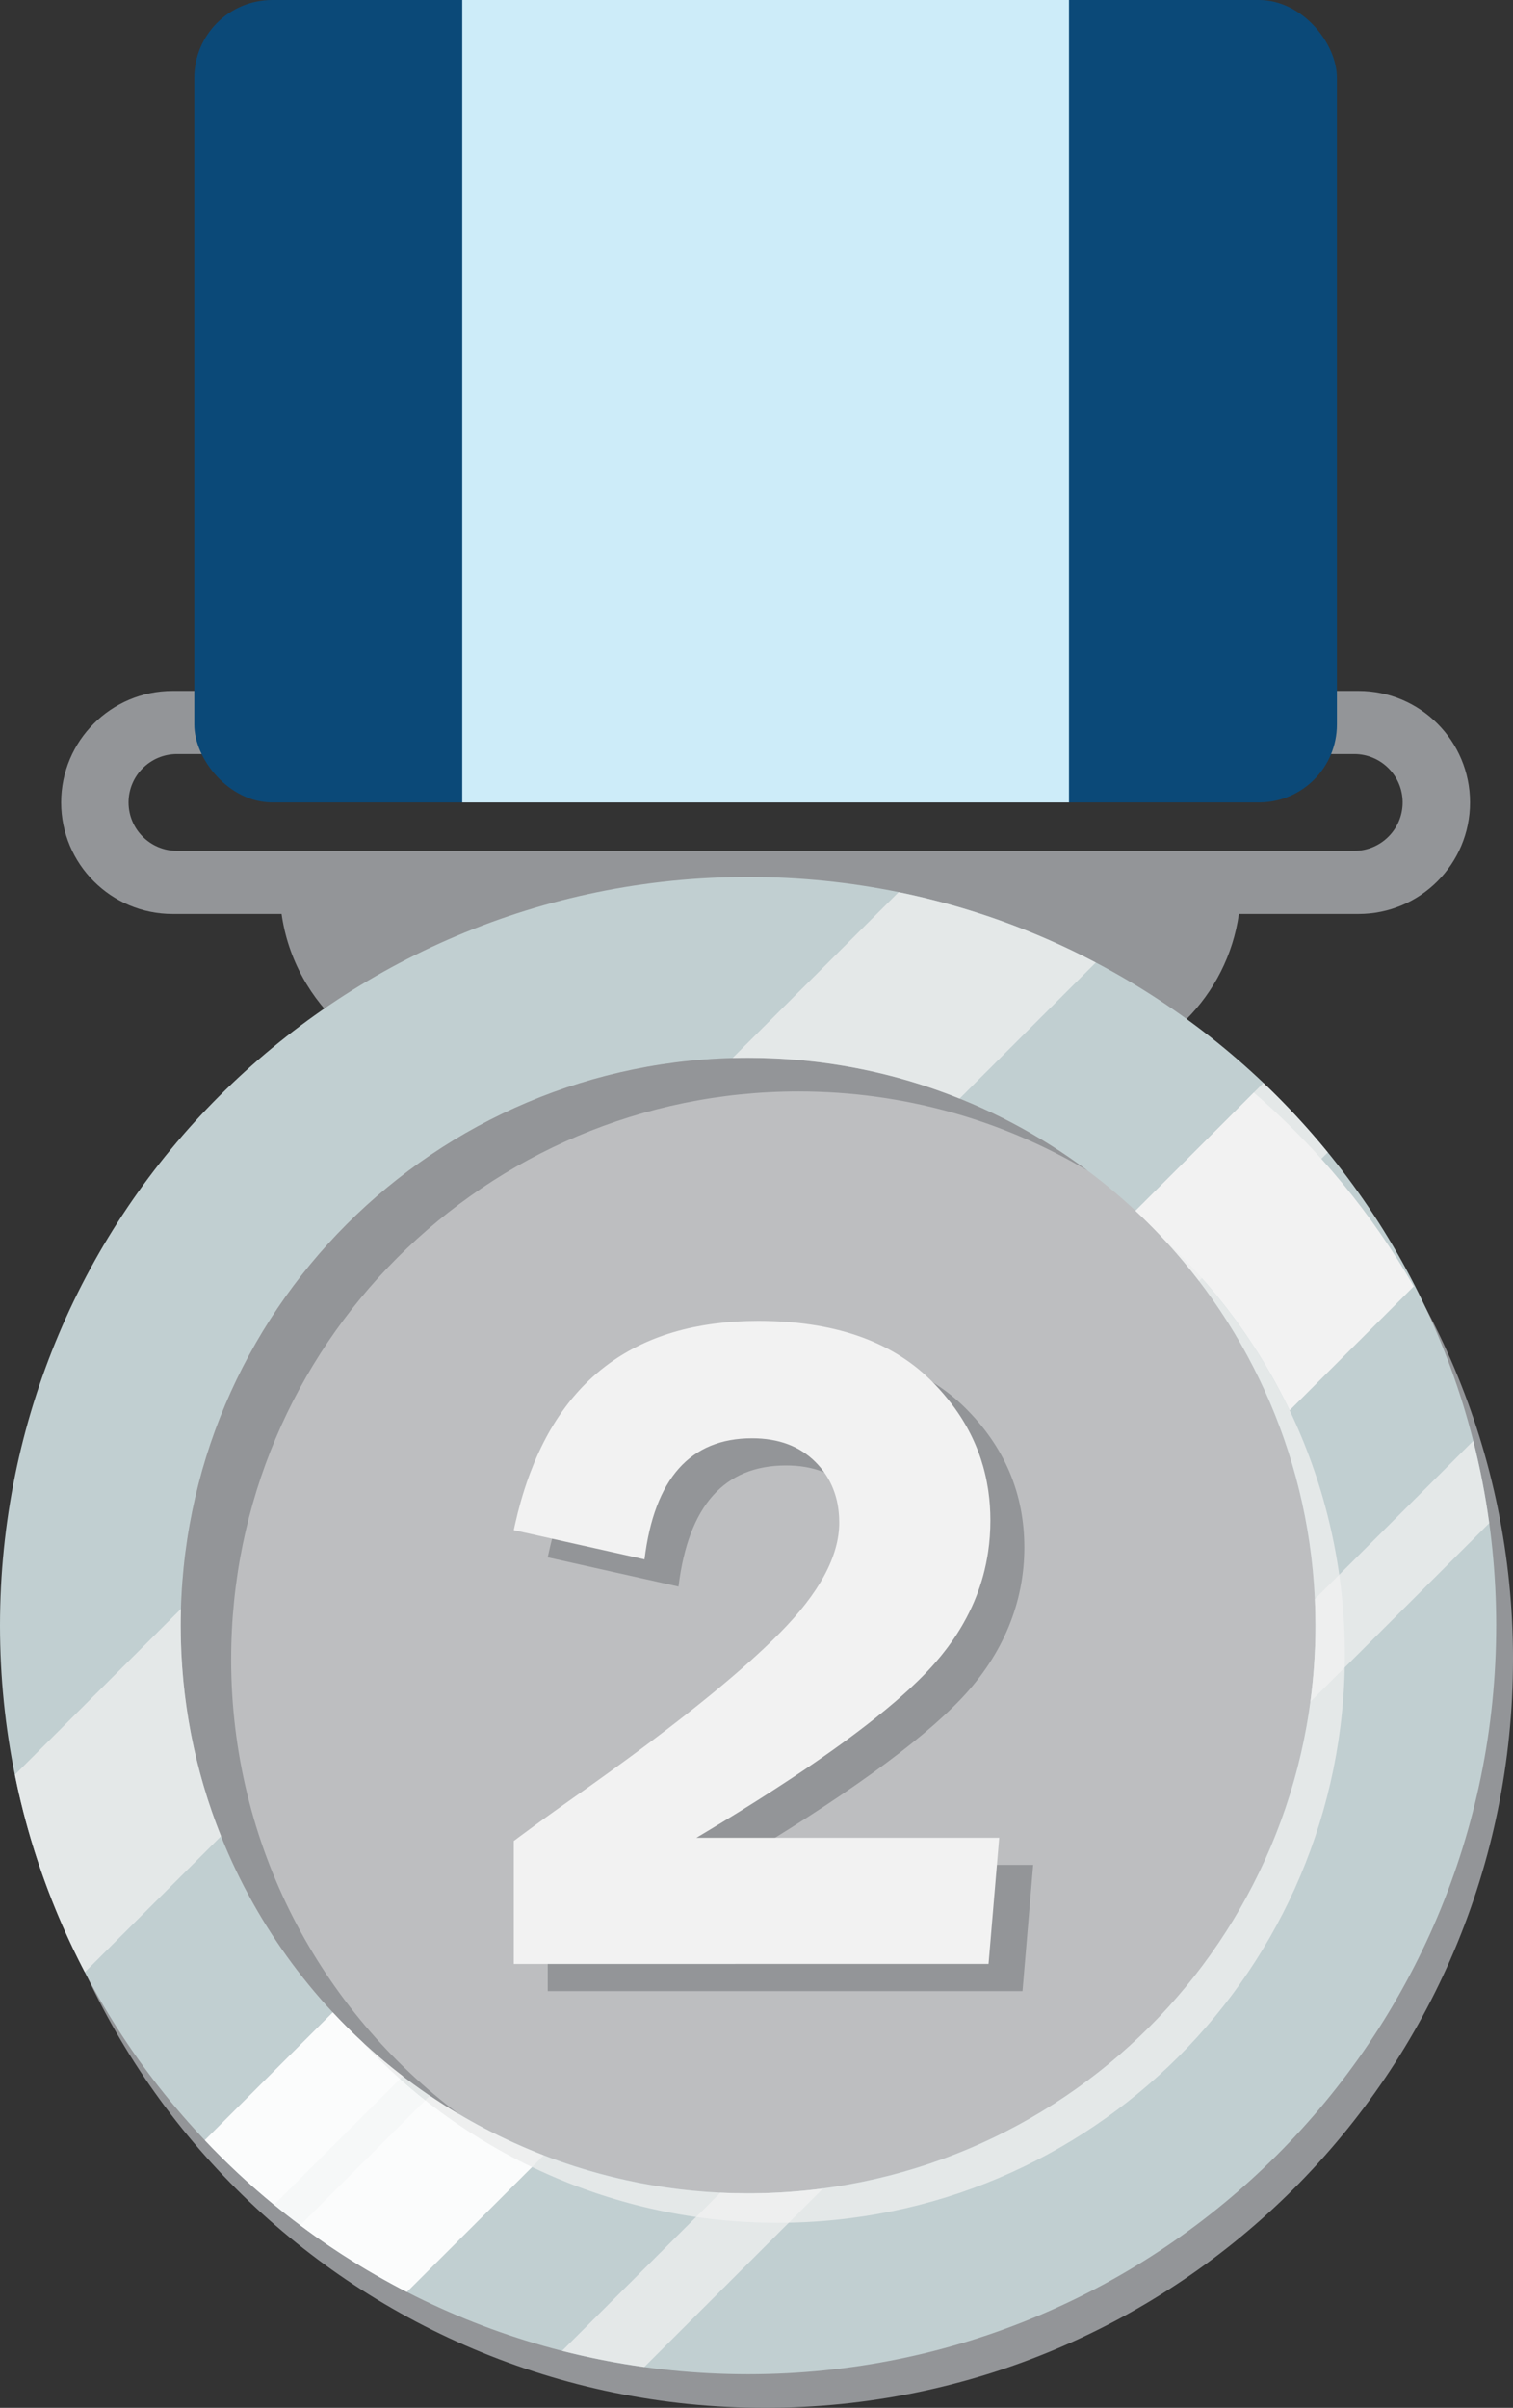 <?xml version="1.0" encoding="UTF-8"?>
<svg id="Layer_1" data-name="Layer 1" xmlns="http://www.w3.org/2000/svg" viewBox="0 0 777.08 1235.79">
  <rect x="0" y="0" width="777.08" height="1235.79" fill="#333333" stroke="none"/>
  <defs>
    <style>
      .cls-1 {
        fill: #cdecf9;
      }

      .cls-2 {
        fill: #939598;
      }

      .cls-3 {
        opacity: .7;
      }

      .cls-3, .cls-4 {
        fill: #f2f2f2;
      }

      .cls-5 {
        fill: #c1cfd1;
      }

      .cls-6 {
        fill: #bdbec0;
      }

      .cls-7 {
        fill: #fff;
        opacity: .85;
      }

      .cls-8 {
        fill: #0b4978;
      }
    </style>
  </defs>
  <path class="cls-2" d="m697.77,354.6H88.65c-15.8,0-30.12,6.41-40.47,16.77-10.36,10.35-16.77,24.67-16.77,40.47,0,31.61,25.63,57.24,57.24,57.24h55.97c6.56,46.46,46.5,82.21,94.77,82.21h302.14c26.43,0,50.36-10.71,67.68-28.04,14.31-14.31,24.12-33.14,27.09-54.17h61.47c15.8,0,30.12-6.41,40.47-16.77,10.36-10.35,16.77-24.67,16.77-40.47,0-31.61-25.63-57.24-57.24-57.24Zm15.34,74.8c-4.49,4.5-10.7,7.28-17.56,7.28H90.87c-13.71,0-24.84-11.12-24.84-24.84,0-6.86,2.78-13.07,7.28-17.56,4.5-4.5,10.7-7.28,17.56-7.28h604.68c13.72,0,24.84,11.12,24.84,24.84,0,6.86-2.78,13.07-7.28,17.56Z"/>
  <g>
    <rect class="cls-8" x="99.79" width="586.85" height="411.84" rx="40" ry="40"/>
    <rect class="cls-1" x="237.4" width="311.64" height="411.84"/>
  </g>
  <g>
    <g>
      <path class="cls-2" d="m777.08,851.57c0,212.2-172.02,384.22-384.22,384.22S8.64,1063.77,8.64,851.57s172.02-384.22,384.23-384.22,384.22,172.02,384.22,384.22Z"/>
      <path class="cls-5" d="m768.44,834.3c0,212.2-172.02,384.22-384.22,384.22S0,1046.5,0,834.3s172.03-384.22,384.23-384.22,384.22,172.02,384.22,384.22Z"/>
      <circle class="cls-6" cx="384.23" cy="834.3" r="291.4"/>
      <path class="cls-3" d="m690.73,849.41c0,160.94-130.47,291.4-291.4,291.4-84.31,0-160.25-35.81-213.46-93.06,52.02,48.37,121.72,77.95,198.35,77.95,160.94,0,291.4-130.46,291.4-291.4,0-76.63-29.57-146.35-77.95-198.35,57.25,53.19,93.06,129.14,93.06,213.46Z"/>
      <path class="cls-2" d="m118.72,851.57c0-160.94,130.47-291.4,291.4-291.4,54.21,0,104.94,14.82,148.41,40.6-48.62-36.35-108.96-57.87-174.32-57.87-160.94,0-291.4,130.47-291.4,291.4,0,106.73,57.39,200.05,142.99,250.81-71.08-53.14-117.09-137.97-117.09-233.54Z"/>
      <path class="cls-3" d="m113.53,942.4l-69.96,69.8c-16.47-31.47-28.71-65.49-35.94-101.34l85.3-85.13c-.08,2.85-.12,5.7-.12,8.57,0,38.21,7.34,74.68,20.72,108.1Z"/>
      <path class="cls-3" d="m562.82,494.01l-69.96,69.83c-33.56-13.51-70.24-20.94-108.64-20.94-2.68,0-5.33.04-7.99.11l85.31-85.13c35.83,7.3,69.85,19.6,101.28,36.14Z"/>
      <path class="cls-3" d="m206.91,1065.55l-66.16,66.01c-12.56-10.3-24.43-21.37-35.55-33.14l65.71-65.58c11.07,11.87,23.12,22.84,36,32.7Z"/>
      <path class="cls-3" d="m681.96,591.44l-66.14,66.01c-9.84-12.91-20.79-24.95-32.64-36.04l65.73-65.6c11.74,11.16,22.79,23.08,33.05,35.64Z"/>
      <path class="cls-3" d="m279.23,1106.21l-70.26,70.11c-19.28-9.91-37.6-21.37-54.81-34.26l66.61-66.48c18.14,12.3,37.71,22.62,58.46,30.63Z"/>
      <path class="cls-3" d="m422.75,1123.18l-91.85,91.67c-14.36-1.99-28.45-4.77-42.25-8.31l81.36-81.18c4.71.24,9.43.35,14.21.35,13.06,0,25.92-.87,38.53-2.53Z"/>
      <path class="cls-2" d="m530.64,957.14l-5.48,64.77h-243.84v-63.1c7.94-6.03,21.04-15.48,39.29-28.34,44.61-31.75,77.07-57.9,97.39-78.46,20.32-20.56,30.48-39.41,30.48-56.55,0-12.54-4.05-22.9-12.14-31.08-8.1-8.18-18.98-12.26-32.62-12.26-31.75,0-50.17,20.72-55.24,62.15l-67.16-15c15.08-71.59,56.91-107.4,125.49-107.4,38.42,0,67.9,10.08,88.46,30.24,20.56,20.16,30.84,44.21,30.84,72.15s-10.75,54.69-32.26,77.39c-21.52,22.7-61.08,51.2-118.71,85.49h155.5Z"/>
      <g>
        <path class="cls-4" d="m263.88,785.31h.01c.23-1.05.45-2.09.68-3.13-.24,1.03-.47,2.08-.69,3.13Zm.69-3.13c.88-3.9,1.84-7.69,2.88-11.38-1.05,3.68-2.01,7.48-2.88,11.38Zm3.95-15.03c.66-2.17,1.35-4.29,2.06-6.38-.72,2.09-1.41,4.21-2.06,6.38Zm5.89-16.49c1.09-2.61,2.23-5.15,3.42-7.62-1.2,2.47-2.34,5.01-3.42,7.62Zm3.42-7.63c.9-1.84,1.82-3.65,2.77-5.42-.96,1.77-1.88,3.58-2.77,5.42Zm222.7-2.7c-.65-1.49-1.34-2.96-2.09-4.42.74,1.46,1.43,2.93,2.09,4.42Zm-6.98-12.98c-.89-1.4-1.83-2.78-2.81-4.15.97,1.37,1.91,2.75,2.81,4.15Zm-3.89-5.62c.37.48.73.98,1.08,1.47-.35-.49-.71-.98-1.07-1.47h-.01Zm-17.5,140.29c1.49-1.46,2.91-2.9,4.25-4.32,1.22-1.28,2.4-2.58,3.54-3.88-1.15,1.3-2.33,2.59-3.55,3.87-1.34,1.42-2.75,2.86-4.24,4.33Zm-1.42,1.38c-1.43,1.38-2.92,2.79-4.48,4.22,1.56-1.43,3.05-2.83,4.48-4.22Zm-4.49,4.22c-1.24,1.14-2.53,2.29-3.85,3.46,1.33-1.16,2.61-2.31,3.85-3.46Zm-102.26,3.04c-1.98,1.61-4.01,3.24-6.08,4.9,2.07-1.65,4.1-3.28,6.08-4.9Zm-6.09,4.91c-2.07,1.65-4.19,3.33-6.36,5.03,2.17-1.69,4.29-3.37,6.36-5.03Zm-6.37,5.03c-3.25,2.54-6.61,5.14-10.08,7.8,3.47-2.64,6.83-5.24,10.08-7.8Zm-10.09,7.8c-2.31,1.76-4.67,3.54-7.07,5.36,2.4-1.8,4.76-3.59,7.07-5.36Zm-10.73,8.09c-2.45,1.83-4.95,3.68-7.5,5.56,2.55-1.87,5.05-3.72,7.5-5.56Z"/>
        <path class="cls-4" d="m513.2,943.19l-3.63,42.9-1.85,21.86h0s-243.84.01-243.84.01v-63.1c.25-.19.5-.38.76-.57h.01c.51-.39,1.05-.79,1.6-1.21,2.23-1.67,4.77-3.55,7.64-5.64,1.8-1.31,3.72-2.71,5.77-4.19.82-.59,1.65-1.19,2.51-1.8,0-.01.01-.01.01-.01.86-.62,1.73-1.24,2.63-1.89.9-.64,1.82-1.3,2.76-1.97,1.41-1.01,2.87-2.04,4.37-3.11,1-.71,2.02-1.43,3.06-2.17,2.61-1.84,5.34-3.77,8.19-5.78,6.97-4.96,13.64-9.78,20.02-14.47,2.55-1.87,5.05-3.72,7.5-5.56,1.23-.91,2.45-1.82,3.66-2.73,2.4-1.8,4.76-3.59,7.07-5.36h.01c3.47-2.64,6.83-5.24,10.08-7.8h.01c2.17-1.69,4.29-3.37,6.36-5.03.01,0,.01-.01.01-.01,2.07-1.65,4.1-3.28,6.08-4.9h0c.74-.61,1.48-1.21,2.21-1.81,1.45-1.19,2.88-2.37,4.28-3.54.7-.59,1.4-1.18,2.09-1.76h.01c2.76-2.32,5.41-4.59,7.95-6.81.85-.74,1.69-1.48,2.51-2.21.82-.73,1.64-1.46,2.44-2.17,2.4-2.16,4.69-4.27,6.88-6.33h.01c2.92-2.74,5.65-5.4,8.19-7.97,20.31-20.56,30.48-39.41,30.48-56.56,0-1-.03-1.99-.09-2.96-.02-.65-.07-1.29-.14-1.92-.07-.96-.18-1.9-.32-2.83-1.36-9.14-5.22-16.92-11.59-23.36-8.1-8.18-18.98-12.26-32.63-12.26-31.75,0-50.17,20.71-55.24,62.15l-61.38-13.72-5.77-1.29c.23-1.05.45-2.09.68-3.13.88-3.9,1.84-7.69,2.88-11.38.35-1.23.7-2.45,1.07-3.65.66-2.17,1.35-4.29,2.06-6.38.24-.69.49-1.38.73-2.07.33-.92.66-1.83,1-2.73.68-1.8,1.38-3.57,2.1-5.31,1.09-2.61,2.23-5.15,3.42-7.62h0c.9-1.85,1.82-3.66,2.77-5.43.32-.59.64-1.18.96-1.76h0c.33-.59.65-1.17.98-1.74.67-1.14,1.34-2.27,2.03-3.38.34-.56.69-1.1,1.04-1.65.41-.64.82-1.27,1.23-1.89.09-.13.17-.25.26-.38.27-.4.54-.8.82-1.2.26-.4.54-.8.82-1.19.18-.25.36-.5.54-.74.35-.49.7-.98,1.07-1.46.38-.51.76-1.02,1.15-1.52.43-.56.86-1.11,1.3-1.66.18-.23.36-.45.54-.67.35-.43.71-.86,1.07-1.29.15-.18.3-.36.45-.53.43-.52.87-1.03,1.32-1.53.08-.09.16-.18.25-.27.4-.46.81-.92,1.23-1.37.26-.28.52-.57.78-.84.32-.35.65-.69.98-1.03.21-.22.42-.44.64-.65.37-.39.76-.77,1.14-1.15.54-.54,1.09-1.06,1.64-1.58.45-.43.9-.85,1.36-1.26,2.85-2.6,5.84-5.02,8.95-7.27.52-.38,1.05-.75,1.58-1.12.69-.48,1.38-.95,2.09-1.41.09-.06.18-.12.27-.18.62-.41,1.24-.8,1.87-1.19.61-.38,1.24-.76,1.86-1.12.64-.39,1.29-.77,1.94-1.13.51-.29,1.03-.58,1.55-.86.39-.22.79-.43,1.2-.64.67-.35,1.34-.69,2.02-1.03.42-.21.84-.42,1.27-.62.32-.16.64-.31.96-.46.5-.24,1.01-.47,1.52-.7.24-.11.48-.21.72-.32.53-.24,1.06-.47,1.59-.69.27-.11.53-.22.8-.33.48-.21.96-.4,1.44-.59.39-.16.78-.31,1.18-.46.41-.16.83-.32,1.24-.47.78-.29,1.56-.57,2.35-.85.34-.12.68-.24,1.02-.35.59-.2,1.18-.39,1.78-.58.81-.26,1.64-.52,2.46-.76.85-.25,1.7-.49,2.56-.73,1.66-.45,3.35-.88,5.06-1.27.86-.2,1.73-.39,2.61-.58,1.64-.34,3.3-.65,4.98-.94.27-.05.55-.09.82-.13,1.58-.27,3.18-.51,4.79-.72.09,0,.19-.03.28-.04,7.13-.93,14.6-1.41,22.42-1.41,38.42,0,67.9,10.08,88.46,30.24,3.18,3.12,6.09,6.34,8.78,9.65.09.11.17.21.25.32.58.7,1.14,1.42,1.69,2.14.2.26.41.53.61.8.16.22.33.44.49.66.37.48.73.98,1.08,1.47.97,1.37,1.91,2.75,2.81,4.15.3.46.59.93.88,1.4.87,1.41,1.7,2.83,2.49,4.27.52.96,1.03,1.92,1.52,2.89.74,1.46,1.43,2.93,2.09,4.42.22.5.43.99.64,1.49.22.5.42,1,.62,1.51.2.5.4,1,.59,1.51.2.51.39,1.01.57,1.52.18.51.36,1.02.54,1.54.11.32.21.64.32.96.4,1.22.78,2.45,1.13,3.69.15.53.29,1.05.43,1.58.13.48.25.96.37,1.44.19.74.36,1.49.53,2.25.14.58.26,1.16.37,1.74.07.32.13.64.19.96.21,1.07.4,2.16.57,3.25.09.54.17,1.09.25,1.64.69,4.84,1.03,9.8,1.03,14.9,0,2.78-.1,5.54-.3,8.27-.19,2.57-.47,5.12-.83,7.64,0,.03,0,.05-.01.07-.13.85-.26,1.69-.4,2.54-.41,2.37-.89,4.72-1.45,7.04-.43,1.74-.89,3.46-1.4,5.18-.69,2.28-1.45,4.55-2.29,6.79-.21.56-.43,1.12-.65,1.68-.66,1.67-1.36,3.33-2.11,4.97-.25.55-.51,1.1-.77,1.64-.28.6-.58,1.19-.87,1.78-.89,1.78-1.83,3.54-2.82,5.29-.31.55-.64,1.11-.96,1.66-.33.55-.66,1.11-1,1.65-.34.56-.68,1.1-1.03,1.65-.66,1.06-1.36,2.11-2.08,3.15-.24.35-.48.7-.73,1.05-.65.95-1.33,1.89-2.04,2.83-.28.38-.55.75-.84,1.12-.71.95-1.45,1.89-2.21,2.83-.38.47-.76.94-1.15,1.41-.91,1.1-1.84,2.19-2.79,3.27-1.15,1.3-2.33,2.59-3.55,3.87-1.34,1.42-2.75,2.86-4.24,4.33-.46.45-.94.91-1.42,1.38-1.43,1.38-2.92,2.79-4.48,4.22h-.01c-1.24,1.14-2.53,2.29-3.85,3.46h-.01c-.88.78-1.78,1.56-2.69,2.35-1.38,1.18-2.8,2.38-4.27,3.59-.48.4-.97.81-1.47,1.21-5.65,4.65-11.88,9.47-18.7,14.48-.93.69-1.87,1.38-2.83,2.07-3.04,2.21-6.2,4.46-9.47,6.74-1.96,1.37-3.96,2.75-5.99,4.14-3.18,2.19-6.47,4.4-9.86,6.64-3.39,2.24-6.86,4.51-10.44,6.82-10.72,6.92-22.31,14.11-34.78,21.57-1.39.83-2.78,1.66-4.19,2.5h155.5Z"/>
        <path class="cls-4" d="m490.74,723.2c-.35-.49-.71-.99-1.08-1.47-.16-.22-.33-.44-.49-.66.16.22.33.44.5.66.36.49.72.98,1.07,1.47Z"/>
      </g>
      <path class="cls-3" d="m269.66,786.6l-.02.02-5.75-1.29v-.02l5.77,1.29Z"/>
      <path class="cls-3" d="m430.82,776.62c-.09-.95-.2-1.89-.35-2.8l.03-.03c.14.93.25,1.87.32,2.83Z"/>
      <path class="cls-3" d="m430.96,778.54c.06.97.09,1.96.09,2.96,0,17.15-10.17,36-30.48,56.56-2.54,2.57-5.27,5.23-8.19,7.97,2.92-2.75,5.64-5.41,8.17-7.98,20.33-20.54,30.48-39.4,30.48-56.56,0-.99-.02-1.98-.07-2.95Z"/>
      <path class="cls-3" d="m490.74,723.2c-.35-.49-.71-.99-1.08-1.47h.01c.36.49.72.98,1.07,1.47Z"/>
      <path class="cls-3" d="m357.7,943.19c1.41-.84,2.8-1.67,4.19-2.5-1.38.83-2.77,1.66-4.17,2.5h-.02Z"/>
      <path class="cls-3" d="m396.67,919.12c3.58-2.31,7.05-4.58,10.44-6.82-3.38,2.25-6.86,4.53-10.44,6.82Z"/>
      <path class="cls-3" d="m416.97,905.66c2.03-1.39,4.03-2.77,5.99-4.14-1.96,1.37-3.95,2.75-5.99,4.14Z"/>
      <path class="cls-3" d="m494.78,833.2c.99-1.75,1.93-3.51,2.82-5.29-.87,1.78-1.82,3.54-2.82,5.29Z"/>
      <path class="cls-3" d="m499.24,824.49c.75-1.64,1.45-3.3,2.11-4.97-.65,1.67-1.35,3.33-2.11,4.97Z"/>
      <path class="cls-3" d="m502,817.84c.84-2.24,1.6-4.51,2.29-6.79-.67,2.29-1.44,4.55-2.29,6.79Z"/>
      <path class="cls-3" d="m504.29,811.05c.51-1.72.97-3.44,1.4-5.18-.41,1.74-.88,3.47-1.4,5.18Z"/>
      <path class="cls-3" d="m505.69,805.87c.56-2.32,1.04-4.67,1.45-7.04-.39,2.37-.88,4.72-1.45,7.04Z"/>
      <path class="cls-3" d="m508.39,788.57c-.19,2.58-.46,5.13-.84,7.65.36-2.52.64-5.07.83-7.64h.01Z"/>
      <path class="cls-4" d="m726.11,660.21l-63.75,63.64c-9.37-19.59-20.86-37.96-34.18-54.83-3.51-4.45-7.15-8.78-10.91-13.01-6.12-6.9-12.57-13.5-19.32-19.78-.58-.64-1.17-1.27-1.78-1.9-.02-.02-.04-.05-.07-.08-4.16-4.42-8.47-8.7-12.91-12.84l60.78-60.65c12.26,10.59,23.84,21.95,34.68,34,3.78,4.2,7.46,8.48,11.06,12.85,13.53,16.44,25.72,34.03,36.4,52.6Z"/>
      <path class="cls-7" d="m273.24,1112.2l-64.27,64.12c-1.21-.62-2.41-1.25-3.61-1.87-.06-.03-.12-.06-.18-.1-1.37-.73-2.73-1.46-4.1-2.2-1.36-.74-2.71-1.48-4.06-2.24-1.36-.75-2.7-1.52-4.04-2.29-1.18-.67-2.35-1.36-3.52-2.05-.32-.17-.63-.36-.93-.54-1.18-.71-2.36-1.41-3.54-2.13-.9-.55-1.8-1.1-2.69-1.66-4.36-2.69-8.66-5.47-12.9-8.33-1.27-.87-2.55-1.74-3.81-2.61-1.27-.88-2.53-1.77-3.79-2.66-1.25-.89-2.5-1.79-3.74-2.7-1.31-.95-2.6-1.91-3.89-2.88-4.55-3.4-9.02-6.9-13.41-10.51-.31-.25-.62-.5-.93-.76-2.21-1.82-4.39-3.66-6.55-5.53-.24-.19-.48-.4-.72-.62-.83-.72-1.66-1.45-2.49-2.18-.56-.48-1.11-.97-1.66-1.48-.76-.67-1.52-1.36-2.28-2.04-2.99-2.72-5.94-5.48-8.84-8.29-1.09-1.05-2.18-2.11-3.25-3.18-.18-.17-.36-.35-.54-.53-2.81-2.79-5.58-5.63-8.3-8.51l65.71-65.58c.31.33.62.66.94.99.84.9,1.69,1.79,2.56,2.68.42.45.86.9,1.3,1.35.38.39.77.78,1.16,1.17.34.36.69.71,1.04,1.06.97.97,1.95,1.94,2.94,2.9.68.66,1.36,1.32,2.04,1.97.98.95,1.98,1.88,2.98,2.8.02.03.04.05.06.06.02.02.04.04.06.06,6.19,6.66,12.7,13.03,19.49,19.08,4.22,3.77,8.55,7.41,12.98,10.92.71.57,1.42,1.13,2.13,1.69,16.26,12.64,33.9,23.6,52.65,32.62Z"/>
    </g>
    <path class="cls-3" d="m764.86,781.74v.02l-91.85,91.65c1.72-12.78,2.62-25.84,2.62-39.11,0-4.55-.11-9.09-.33-13.6l81.36-81.21c3.49,13.79,6.25,27.89,8.2,42.24Z"/>
  </g>
</svg>